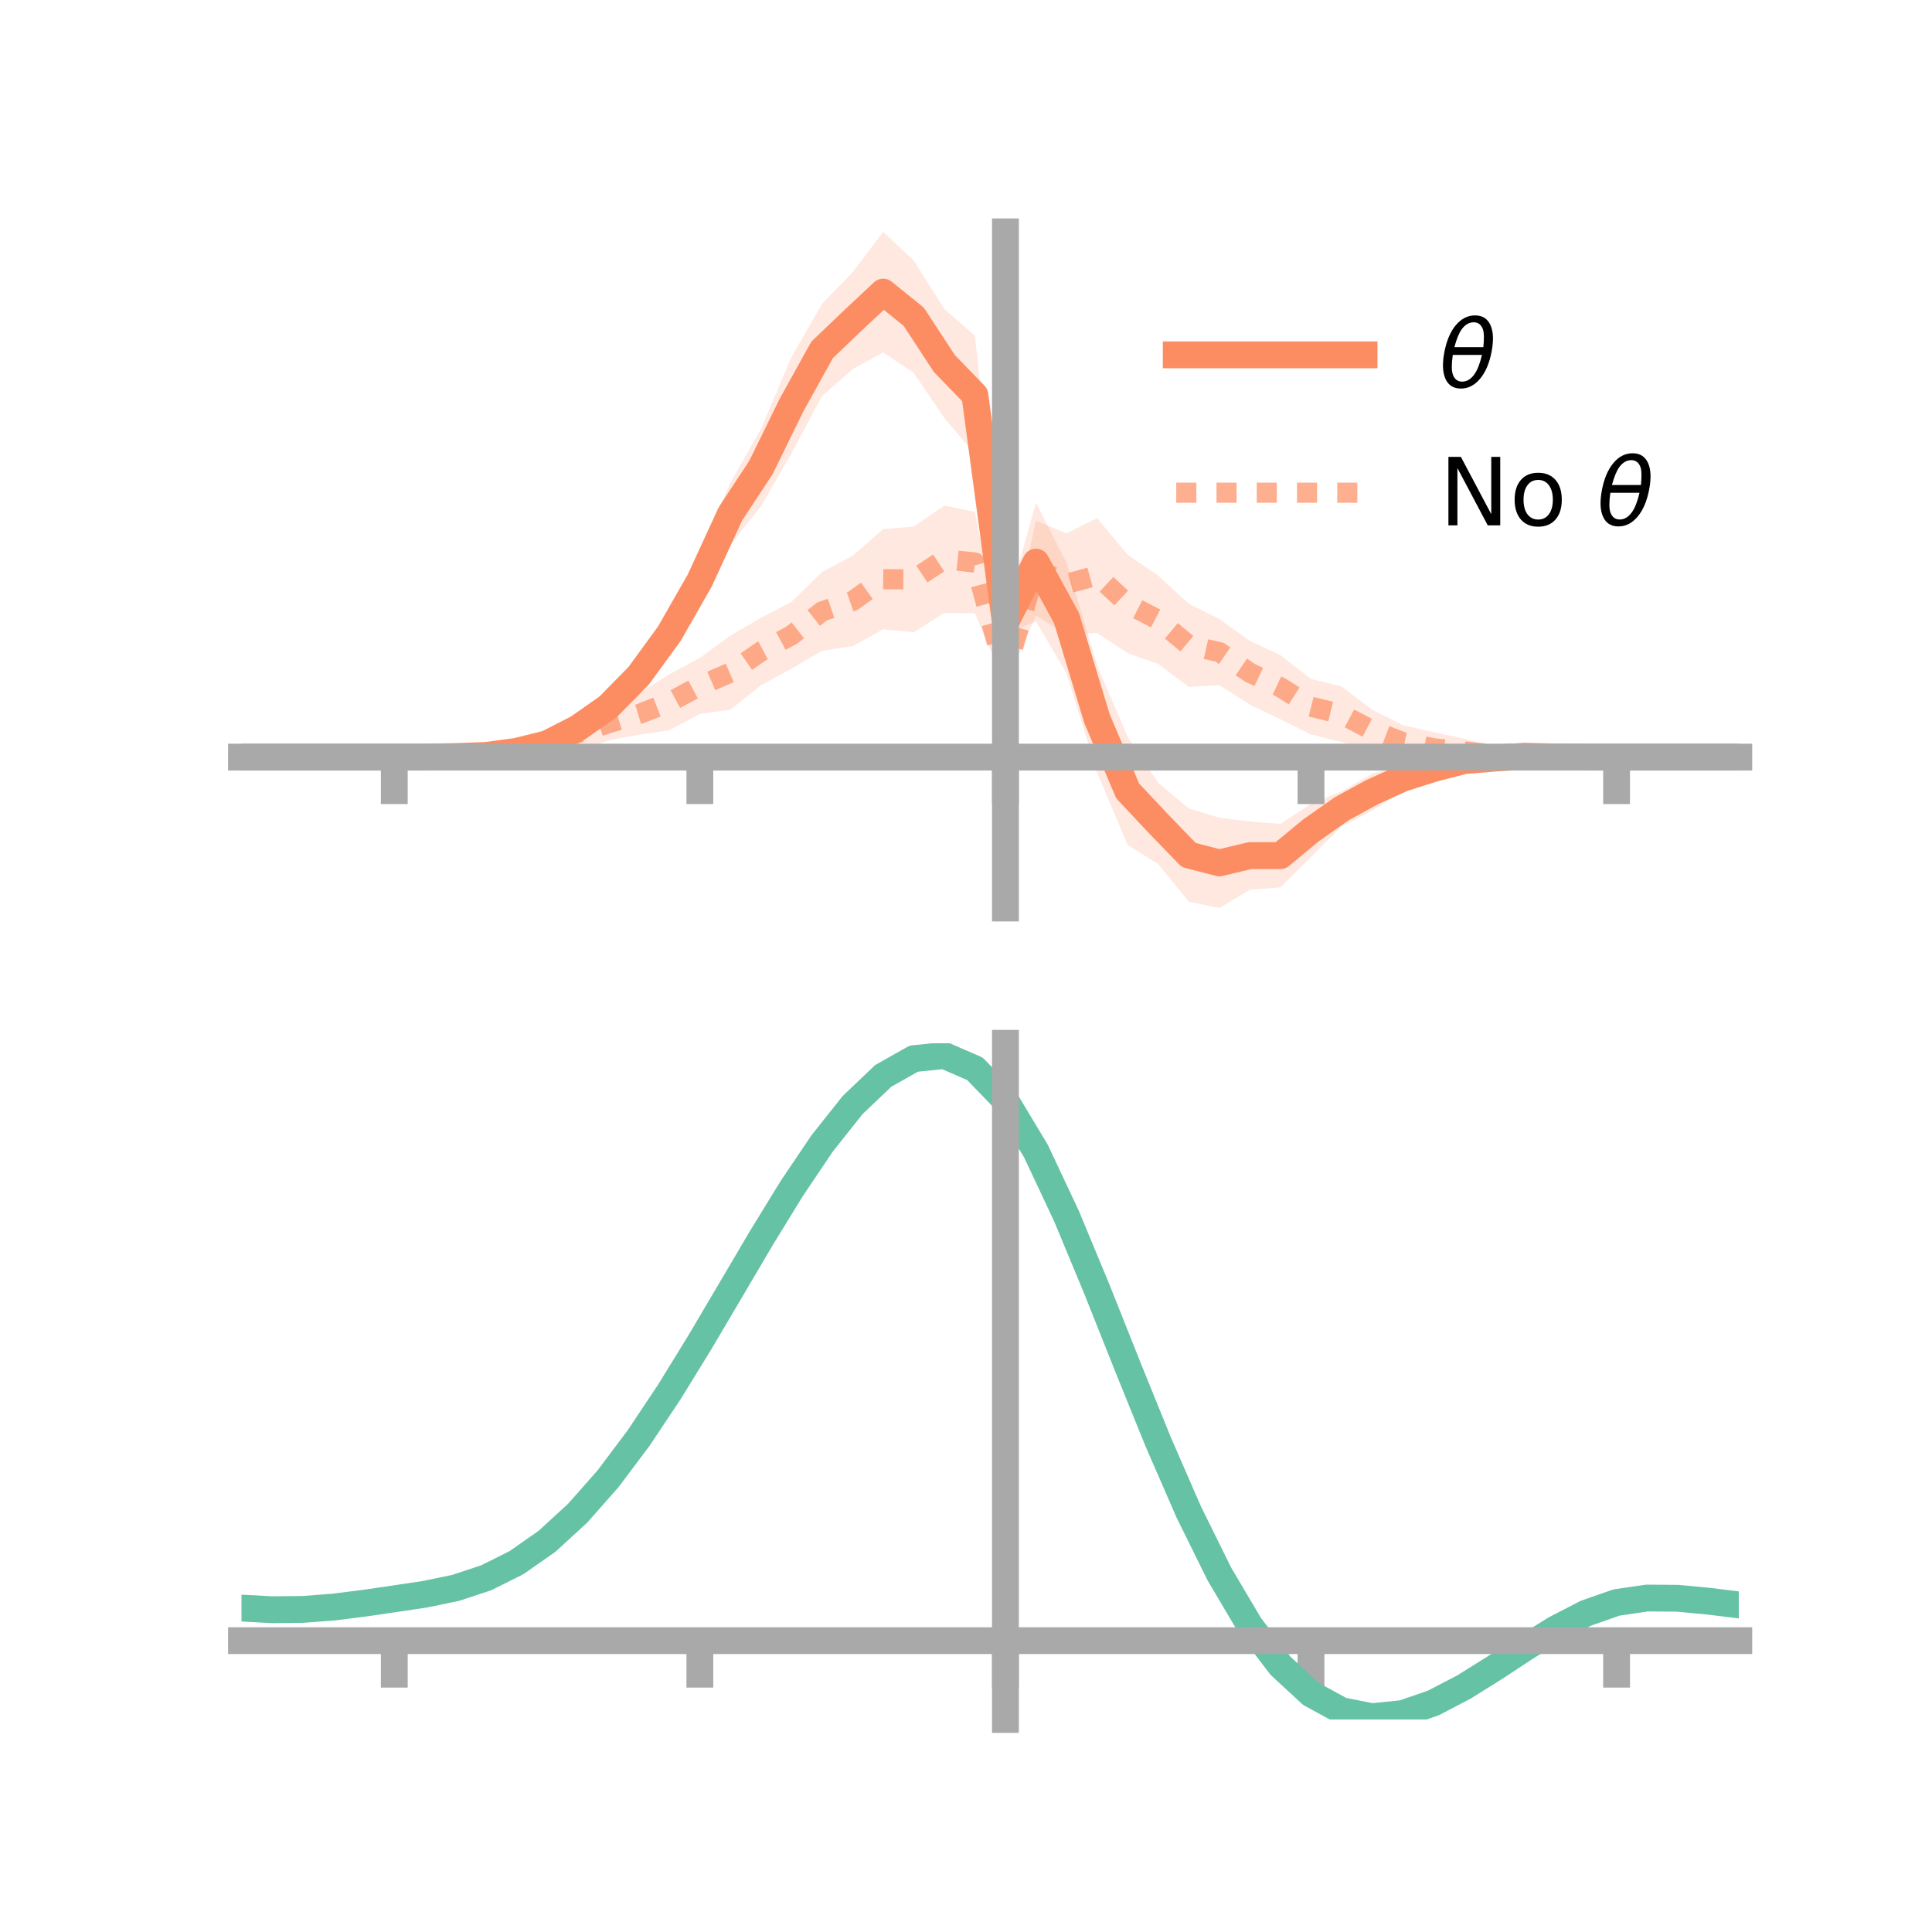 <?xml version="1.0" encoding="utf-8" standalone="no"?>
<!DOCTYPE svg PUBLIC "-//W3C//DTD SVG 1.1//EN"
  "http://www.w3.org/Graphics/SVG/1.1/DTD/svg11.dtd">
<!-- Created with matplotlib (https://matplotlib.org/) -->
<svg height="144pt" version="1.1" viewBox="0 0 144 144" width="144pt" xmlns="http://www.w3.org/2000/svg" xmlns:xlink="http://www.w3.org/1999/xlink">
 <defs>
  <style type="text/css">*{stroke-linecap:butt;stroke-linejoin:round;}</style>
 </defs>
 <g id="figure_1">
  <g id="patch_1">
   <path d="M 0 144 
L 144 144 
L 144 0 
L 0 0 
z
" style="fill:none;"/>
  </g>
  <g id="axes_1">
   <g id="patch_2">
    <path d="M 18 67.68 
L 129.6 67.68 
L 129.6 17.28 
L 18 17.28 
z
" style="fill:none;"/>
   </g>
   <g id="PolyCollection_1">
    <path clip-path="url(#p4103104f8f)" d="M 18 56.432 
L 18 56.432 
L 20.278 56.432 
L 22.555 56.432 
L 24.833 56.432 
L 27.11 56.432 
L 29.388 56.432 
L 31.665 56.367 
L 33.943 56.226 
L 36.22 55.923 
L 38.498 55.541 
L 40.776 54.624 
L 43.053 53.176 
L 45.331 51.578 
L 47.608 48.865 
L 49.886 45.881 
L 52.163 41.265 
L 54.441 35.983 
L 56.718 31.963 
L 58.996 26.605 
L 61.273 22.644 
L 63.551 20.294 
L 65.829 17.28 
L 68.106 19.421 
L 70.384 23.033 
L 72.661 25.029 
L 74.939 45.592 
L 77.216 37.477 
L 79.494 41.947 
L 81.771 49.596 
L 84.049 54.92 
L 86.327 58.348 
L 88.604 60.255 
L 90.882 60.952 
L 93.159 61.235 
L 95.437 61.411 
L 97.714 59.911 
L 99.992 58.982 
L 102.269 57.667 
L 104.547 57.018 
L 106.824 56.207 
L 109.102 55.901 
L 111.38 56.003 
L 113.657 55.977 
L 115.935 56.239 
L 118.212 56.362 
L 120.49 56.432 
L 122.767 56.432 
L 125.045 56.432 
L 127.322 56.432 
L 129.6 56.432 
L 129.6 56.432 
L 129.6 56.432 
L 127.322 56.432 
L 125.045 56.432 
L 122.767 56.432 
L 120.49 56.432 
L 118.212 56.496 
L 115.935 56.604 
L 113.657 56.754 
L 111.38 57.013 
L 109.102 57.494 
L 106.824 58.362 
L 104.547 59.005 
L 102.269 60.418 
L 99.992 61.594 
L 97.714 63.87 
L 95.437 66.137 
L 93.159 66.314 
L 90.882 67.68 
L 88.604 67.204 
L 86.327 64.405 
L 84.049 62.979 
L 81.771 57.574 
L 79.494 50.199 
L 77.216 46.312 
L 74.939 47.23 
L 72.661 33.853 
L 70.384 31.153 
L 68.106 27.797 
L 65.829 26.263 
L 63.551 27.511 
L 61.273 29.517 
L 58.996 33.778 
L 56.718 37.721 
L 54.441 40.614 
L 52.163 45.24 
L 49.886 48.595 
L 47.608 51.856 
L 45.331 53.778 
L 43.053 55.371 
L 40.776 56.249 
L 38.498 56.461 
L 36.22 56.691 
L 33.943 56.551 
L 31.665 56.499 
L 29.388 56.432 
L 27.11 56.432 
L 24.833 56.432 
L 22.555 56.432 
L 20.278 56.432 
L 18 56.432 
z
" style="fill:#fc8d62;fill-opacity:0.2;"/>
   </g>
   <g id="PolyCollection_2">
    <path clip-path="url(#p4103104f8f)" d="M 18 56.432 
L 18 56.432 
L 20.278 56.432 
L 22.555 56.432 
L 24.833 56.432 
L 27.11 56.432 
L 29.388 56.432 
L 31.665 56.319 
L 33.943 56.111 
L 36.22 55.896 
L 38.498 55.39 
L 40.776 54.408 
L 43.053 53.317 
L 45.331 52.629 
L 47.608 51.697 
L 49.886 50.258 
L 52.163 49.035 
L 54.441 47.374 
L 56.718 46.046 
L 58.996 44.864 
L 61.273 42.636 
L 63.551 41.431 
L 65.829 39.434 
L 68.106 39.248 
L 70.384 37.681 
L 72.661 38.157 
L 74.939 49.425 
L 77.216 38.818 
L 79.494 39.748 
L 81.771 38.622 
L 84.049 41.348 
L 86.327 42.907 
L 88.604 45.002 
L 90.882 46.134 
L 93.159 47.774 
L 95.437 48.835 
L 97.714 50.604 
L 99.992 51.159 
L 102.269 52.892 
L 104.547 54.051 
L 106.824 54.562 
L 109.102 55.047 
L 111.38 55.681 
L 113.657 55.645 
L 115.935 56.151 
L 118.212 56.382 
L 120.49 56.432 
L 122.767 56.432 
L 125.045 56.432 
L 127.322 56.432 
L 129.6 56.432 
L 129.6 56.432 
L 129.6 56.432 
L 127.322 56.432 
L 125.045 56.432 
L 122.767 56.432 
L 120.49 56.432 
L 118.212 56.519 
L 115.935 56.648 
L 113.657 56.634 
L 111.38 56.765 
L 109.102 56.953 
L 106.824 56.981 
L 104.547 56.57 
L 102.269 55.975 
L 99.992 55.309 
L 97.714 54.741 
L 95.437 53.612 
L 93.159 52.513 
L 90.882 51.071 
L 88.604 51.194 
L 86.327 49.486 
L 84.049 48.685 
L 81.771 47.174 
L 79.494 47.285 
L 77.216 45.882 
L 74.939 51.058 
L 72.661 45.705 
L 70.384 45.682 
L 68.106 47.126 
L 65.829 46.903 
L 63.551 48.16 
L 61.273 48.506 
L 58.996 49.838 
L 56.718 51.074 
L 54.441 52.894 
L 52.163 53.21 
L 49.886 54.432 
L 47.608 54.761 
L 45.331 55.193 
L 43.053 55.971 
L 40.776 56.28 
L 38.498 56.478 
L 36.22 56.831 
L 33.943 56.608 
L 31.665 56.48 
L 29.388 56.432 
L 27.11 56.432 
L 24.833 56.432 
L 22.555 56.432 
L 20.278 56.432 
L 18 56.432 
z
" style="fill:#fc8d62;fill-opacity:0.2;"/>
   </g>
   <g id="matplotlib.axis_1">
    <g id="xtick_1">
     <g id="line2d_1">
      <defs>
       <path d="M 0 0 
L 0 3.5 
" id="m051102cf01" style="stroke:#a9a9a9;stroke-width:2;"/>
      </defs>
      <g>
       <use style="fill:#a9a9a9;stroke:#a9a9a9;stroke-width:2;" x="29.388" xlink:href="#m051102cf01" y="56.432"/>
      </g>
     </g>
    </g>
    <g id="xtick_2">
     <g id="line2d_2">
      <g>
       <use style="fill:#a9a9a9;stroke:#a9a9a9;stroke-width:2;" x="52.163" xlink:href="#m051102cf01" y="56.432"/>
      </g>
     </g>
    </g>
    <g id="xtick_3">
     <g id="line2d_3">
      <g>
       <use style="fill:#a9a9a9;stroke:#a9a9a9;stroke-width:2;" x="74.939" xlink:href="#m051102cf01" y="56.432"/>
      </g>
     </g>
    </g>
    <g id="xtick_4">
     <g id="line2d_4">
      <g>
       <use style="fill:#a9a9a9;stroke:#a9a9a9;stroke-width:2;" x="97.714" xlink:href="#m051102cf01" y="56.432"/>
      </g>
     </g>
    </g>
    <g id="xtick_5">
     <g id="line2d_5">
      <g>
       <use style="fill:#a9a9a9;stroke:#a9a9a9;stroke-width:2;" x="120.49" xlink:href="#m051102cf01" y="56.432"/>
      </g>
     </g>
    </g>
   </g>
   <g id="matplotlib.axis_2"/>
   <g id="line2d_6">
    <path clip-path="url(#p4103104f8f)" d="M 18 56.432 
L 20.278 56.432 
L 22.555 56.432 
L 24.833 56.432 
L 27.11 56.432 
L 29.388 56.432 
L 31.665 56.433 
L 33.943 56.388 
L 36.22 56.307 
L 38.498 56.001 
L 40.776 55.436 
L 43.053 54.274 
L 45.331 52.678 
L 47.608 50.361 
L 49.886 47.238 
L 52.163 43.252 
L 54.441 38.299 
L 56.718 34.842 
L 58.996 30.192 
L 61.273 26.08 
L 63.551 23.902 
L 65.829 21.771 
L 68.106 23.609 
L 70.384 27.093 
L 72.661 29.441 
L 74.939 46.411 
L 77.216 41.894 
L 79.494 46.073 
L 81.771 53.585 
L 84.049 58.95 
L 86.327 61.376 
L 88.604 63.73 
L 90.882 64.316 
L 93.159 63.774 
L 95.437 63.774 
L 97.714 61.891 
L 99.992 60.288 
L 102.269 59.042 
L 104.547 58.012 
L 106.824 57.285 
L 109.102 56.698 
L 111.38 56.508 
L 113.657 56.365 
L 115.935 56.421 
L 118.212 56.429 
L 120.49 56.432 
L 122.767 56.432 
L 125.045 56.432 
L 127.322 56.432 
L 129.6 56.432 
" style="fill:none;stroke:#fc8d62;stroke-linecap:square;stroke-width:2;"/>
   </g>
   <g id="line2d_7">
    <path clip-path="url(#p4103104f8f)" d="M 18 56.432 
L 20.278 56.432 
L 22.555 56.432 
L 24.833 56.432 
L 27.11 56.432 
L 29.388 56.432 
L 31.665 56.399 
L 33.943 56.36 
L 36.22 56.363 
L 38.498 55.934 
L 40.776 55.344 
L 43.053 54.644 
L 45.331 53.911 
L 47.608 53.229 
L 49.886 52.345 
L 52.163 51.123 
L 54.441 50.134 
L 56.718 48.56 
L 58.996 47.351 
L 61.273 45.571 
L 63.551 44.795 
L 65.829 43.169 
L 68.106 43.187 
L 70.384 41.682 
L 72.661 41.931 
L 74.939 50.241 
L 77.216 42.35 
L 79.494 43.516 
L 81.771 42.898 
L 84.049 45.017 
L 86.327 46.196 
L 88.604 48.098 
L 90.882 48.602 
L 93.159 50.144 
L 95.437 51.223 
L 97.714 52.673 
L 99.992 53.234 
L 102.269 54.434 
L 104.547 55.31 
L 106.824 55.771 
L 109.102 56 
L 111.38 56.223 
L 113.657 56.14 
L 115.935 56.399 
L 118.212 56.451 
L 120.49 56.432 
L 122.767 56.432 
L 125.045 56.432 
L 127.322 56.432 
L 129.6 56.432 
" style="fill:none;stroke:#fc8d62;stroke-dasharray:1.5,1.5;stroke-dashoffset:0;stroke-opacity:0.7;stroke-width:1.5;"/>
   </g>
   <g id="patch_3">
    <path d="M 74.939 67.68 
L 74.939 17.28 
" style="fill:none;stroke:#a9a9a9;stroke-linecap:square;stroke-linejoin:miter;stroke-width:2;"/>
   </g>
   <g id="patch_4">
    <path d="M 129.6 67.68 
L 129.6 17.28 
" style="fill:none;"/>
   </g>
   <g id="patch_5">
    <path d="M 18 56.432 
L 129.6 56.432 
" style="fill:none;stroke:#a9a9a9;stroke-linecap:square;stroke-linejoin:miter;stroke-width:2;"/>
   </g>
   <g id="patch_6">
    <path d="M 18 17.28 
L 129.6 17.28 
" style="fill:none;"/>
   </g>
   <g id="legend_1">
    <g id="line2d_8">
     <path d="M 87.67 26.449 
L 101.67 26.449 
" style="fill:none;stroke:#fc8d62;stroke-linecap:square;stroke-width:2;"/>
    </g>
    <g id="line2d_9"/>
    <g id="text_1">
     <!-- $\theta$ -->
     <g transform="translate(107.27 28.899)scale(0.07 -0.07)">
      <defs>
       <path d="M 45.516 34.672 
L 14.453 34.672 
Q 12.359 20.062 14.5 13.875 
Q 17.188 6.25 24.469 6.25 
Q 31.781 6.25 37.359 13.922 
Q 42.234 20.656 45.516 34.672 
z
M 47.016 42.969 
Q 48.344 56.844 46.625 61.719 
Q 43.953 69.438 36.766 69.438 
Q 29.297 69.438 23.828 61.812 
Q 19.531 55.672 16.156 42.969 
z
M 38.188 76.766 
Q 49.906 76.766 54.594 66.406 
Q 59.281 56.109 55.719 37.844 
Q 52.203 19.625 43.453 9.281 
Q 34.766 -1.125 23.047 -1.125 
Q 11.281 -1.125 6.641 9.281 
Q 2 19.625 5.516 37.844 
Q 9.078 56.109 17.719 66.406 
Q 26.422 76.766 38.188 76.766 
z
" id="DejaVuSans-Oblique-952"/>
      </defs>
      <use transform="translate(0 0.234)" xlink:href="#DejaVuSans-Oblique-952"/>
     </g>
    </g>
    <g id="line2d_10">
     <path d="M 87.67 36.724 
L 101.67 36.724 
" style="fill:none;stroke:#fc8d62;stroke-dasharray:1.5,1.5;stroke-dashoffset:0;stroke-opacity:0.7;stroke-width:1.5;"/>
    </g>
    <g id="line2d_11"/>
    <g id="text_2">
     <!-- No $\theta$ -->
     <g transform="translate(107.27 39.174)scale(0.07 -0.07)">
      <defs>
       <path d="M 9.812 72.906 
L 23.094 72.906 
L 55.422 11.922 
L 55.422 72.906 
L 64.984 72.906 
L 64.984 0 
L 51.703 0 
L 19.391 60.984 
L 19.391 0 
L 9.812 0 
z
" id="DejaVuSans-78"/>
       <path d="M 30.609 48.391 
Q 23.391 48.391 19.188 42.75 
Q 14.984 37.109 14.984 27.297 
Q 14.984 17.484 19.156 11.844 
Q 23.344 6.203 30.609 6.203 
Q 37.797 6.203 41.984 11.859 
Q 46.188 17.531 46.188 27.297 
Q 46.188 37.016 41.984 42.703 
Q 37.797 48.391 30.609 48.391 
z
M 30.609 56 
Q 42.328 56 49.016 48.375 
Q 55.719 40.766 55.719 27.297 
Q 55.719 13.875 49.016 6.219 
Q 42.328 -1.422 30.609 -1.422 
Q 18.844 -1.422 12.172 6.219 
Q 5.516 13.875 5.516 27.297 
Q 5.516 40.766 12.172 48.375 
Q 18.844 56 30.609 56 
z
" id="DejaVuSans-111"/>
       <path id="DejaVuSans-32"/>
      </defs>
      <use transform="translate(0 0.234)" xlink:href="#DejaVuSans-78"/>
      <use transform="translate(74.805 0.234)" xlink:href="#DejaVuSans-111"/>
      <use transform="translate(135.986 0.234)" xlink:href="#DejaVuSans-32"/>
      <use transform="translate(167.773 0.234)" xlink:href="#DejaVuSans-Oblique-952"/>
     </g>
    </g>
   </g>
  </g>
  <g id="axes_2">
   <g id="patch_7">
    <path d="M 18 128.16 
L 129.6 128.16 
L 129.6 77.76 
L 18 77.76 
z
" style="fill:none;"/>
   </g>
   <g id="PolyCollection_3">
    <path clip-path="url(#p399079609c)" d="M 18 119.9 
L 18 119.812 
L 20.278 119.944 
L 22.555 119.919 
L 24.833 119.738 
L 27.11 119.44 
L 29.388 119.095 
L 31.665 118.747 
L 33.943 118.266 
L 36.22 117.507 
L 38.498 116.356 
L 40.776 114.736 
L 43.053 112.61 
L 45.331 109.976 
L 47.608 106.875 
L 49.886 103.379 
L 52.163 99.592 
L 54.441 95.645 
L 56.718 91.69 
L 58.996 87.896 
L 61.273 84.442 
L 63.551 81.517 
L 65.829 79.307 
L 68.106 77.996 
L 70.384 77.76 
L 72.661 78.765 
L 74.939 81.155 
L 77.216 85 
L 79.494 89.918 
L 81.771 95.482 
L 84.049 101.291 
L 86.327 106.995 
L 88.604 112.302 
L 90.882 116.988 
L 93.159 120.89 
L 95.437 123.918 
L 97.714 126.042 
L 99.992 127.292 
L 102.269 127.747 
L 104.547 127.518 
L 106.824 126.745 
L 109.102 125.578 
L 111.38 124.178 
L 113.657 122.704 
L 115.935 121.311 
L 118.212 120.147 
L 120.49 119.355 
L 122.767 119.025 
L 125.045 119.049 
L 127.322 119.272 
L 129.6 119.563 
L 129.6 119.675 
L 129.6 119.675 
L 127.322 119.409 
L 125.045 119.203 
L 122.767 119.191 
L 120.49 119.526 
L 118.212 120.326 
L 115.935 121.514 
L 113.657 122.947 
L 111.38 124.47 
L 109.102 125.917 
L 106.824 127.121 
L 104.547 127.919 
L 102.269 128.16 
L 99.992 127.712 
L 97.714 126.475 
L 95.437 124.387 
L 93.159 121.431 
L 90.882 117.637 
L 88.604 113.093 
L 86.327 107.947 
L 84.049 102.415 
L 81.771 96.778 
L 79.494 91.376 
L 77.216 86.6 
L 74.939 82.868 
L 72.661 80.554 
L 70.384 79.584 
L 68.106 79.815 
L 65.829 81.08 
L 63.551 83.207 
L 61.273 86.016 
L 58.996 89.326 
L 56.718 92.957 
L 54.441 96.738 
L 52.163 100.508 
L 49.886 104.125 
L 47.608 107.466 
L 45.331 110.435 
L 43.053 112.964 
L 40.776 115.016 
L 38.498 116.587 
L 36.22 117.708 
L 33.943 118.446 
L 31.665 118.909 
L 29.388 119.239 
L 27.11 119.561 
L 24.833 119.833 
L 22.555 119.995 
L 20.278 120.017 
L 18 119.9 
z
" style="fill:#66c2a5;fill-opacity:0.2;"/>
   </g>
   <g id="matplotlib.axis_3">
    <g id="xtick_6">
     <g id="line2d_12">
      <g>
       <use style="fill:#a9a9a9;stroke:#a9a9a9;stroke-width:2;" x="29.388" xlink:href="#m051102cf01" y="122.285"/>
      </g>
     </g>
    </g>
    <g id="xtick_7">
     <g id="line2d_13">
      <g>
       <use style="fill:#a9a9a9;stroke:#a9a9a9;stroke-width:2;" x="52.163" xlink:href="#m051102cf01" y="122.285"/>
      </g>
     </g>
    </g>
    <g id="xtick_8">
     <g id="line2d_14">
      <g>
       <use style="fill:#a9a9a9;stroke:#a9a9a9;stroke-width:2;" x="74.939" xlink:href="#m051102cf01" y="122.285"/>
      </g>
     </g>
    </g>
    <g id="xtick_9">
     <g id="line2d_15">
      <g>
       <use style="fill:#a9a9a9;stroke:#a9a9a9;stroke-width:2;" x="97.714" xlink:href="#m051102cf01" y="122.285"/>
      </g>
     </g>
    </g>
    <g id="xtick_10">
     <g id="line2d_16">
      <g>
       <use style="fill:#a9a9a9;stroke:#a9a9a9;stroke-width:2;" x="120.49" xlink:href="#m051102cf01" y="122.285"/>
      </g>
     </g>
    </g>
   </g>
   <g id="matplotlib.axis_4"/>
   <g id="line2d_17">
    <path clip-path="url(#p399079609c)" d="M 18 119.856 
L 20.278 119.98 
L 22.555 119.957 
L 24.833 119.785 
L 27.11 119.5 
L 29.388 119.167 
L 31.665 118.828 
L 33.943 118.356 
L 36.22 117.607 
L 38.498 116.471 
L 40.776 114.876 
L 43.053 112.787 
L 45.331 110.205 
L 47.608 107.17 
L 49.886 103.752 
L 52.163 100.05 
L 54.441 96.192 
L 56.718 92.324 
L 58.996 88.611 
L 61.273 85.229 
L 63.551 82.362 
L 65.829 80.193 
L 68.106 78.905 
L 70.384 78.672 
L 72.661 79.659 
L 74.939 82.012 
L 77.216 85.8 
L 79.494 90.647 
L 81.771 96.13 
L 84.049 101.853 
L 86.327 107.471 
L 88.604 112.698 
L 90.882 117.312 
L 93.159 121.161 
L 95.437 124.153 
L 97.714 126.258 
L 99.992 127.502 
L 102.269 127.953 
L 104.547 127.719 
L 106.824 126.933 
L 109.102 125.747 
L 111.38 124.324 
L 113.657 122.826 
L 115.935 121.413 
L 118.212 120.237 
L 120.49 119.44 
L 122.767 119.108 
L 125.045 119.126 
L 127.322 119.341 
L 129.6 119.619 
" style="fill:none;stroke:#66c2a5;stroke-linecap:square;stroke-width:2;"/>
   </g>
   <g id="patch_8">
    <path d="M 74.939 128.16 
L 74.939 77.76 
" style="fill:none;stroke:#a9a9a9;stroke-linecap:square;stroke-linejoin:miter;stroke-width:2;"/>
   </g>
   <g id="patch_9">
    <path d="M 129.6 128.16 
L 129.6 77.76 
" style="fill:none;"/>
   </g>
   <g id="patch_10">
    <path d="M 18 122.285 
L 129.6 122.285 
" style="fill:none;stroke:#a9a9a9;stroke-linecap:square;stroke-linejoin:miter;stroke-width:2;"/>
   </g>
   <g id="patch_11">
    <path d="M 18 77.76 
L 129.6 77.76 
" style="fill:none;"/>
   </g>
  </g>
 </g>
 <defs>
  <clipPath id="p4103104f8f">
   <rect height="50.4" width="111.6" x="18" y="17.28"/>
  </clipPath>
  <clipPath id="p399079609c">
   <rect height="50.4" width="111.6" x="18" y="77.76"/>
  </clipPath>
 </defs>
</svg>
